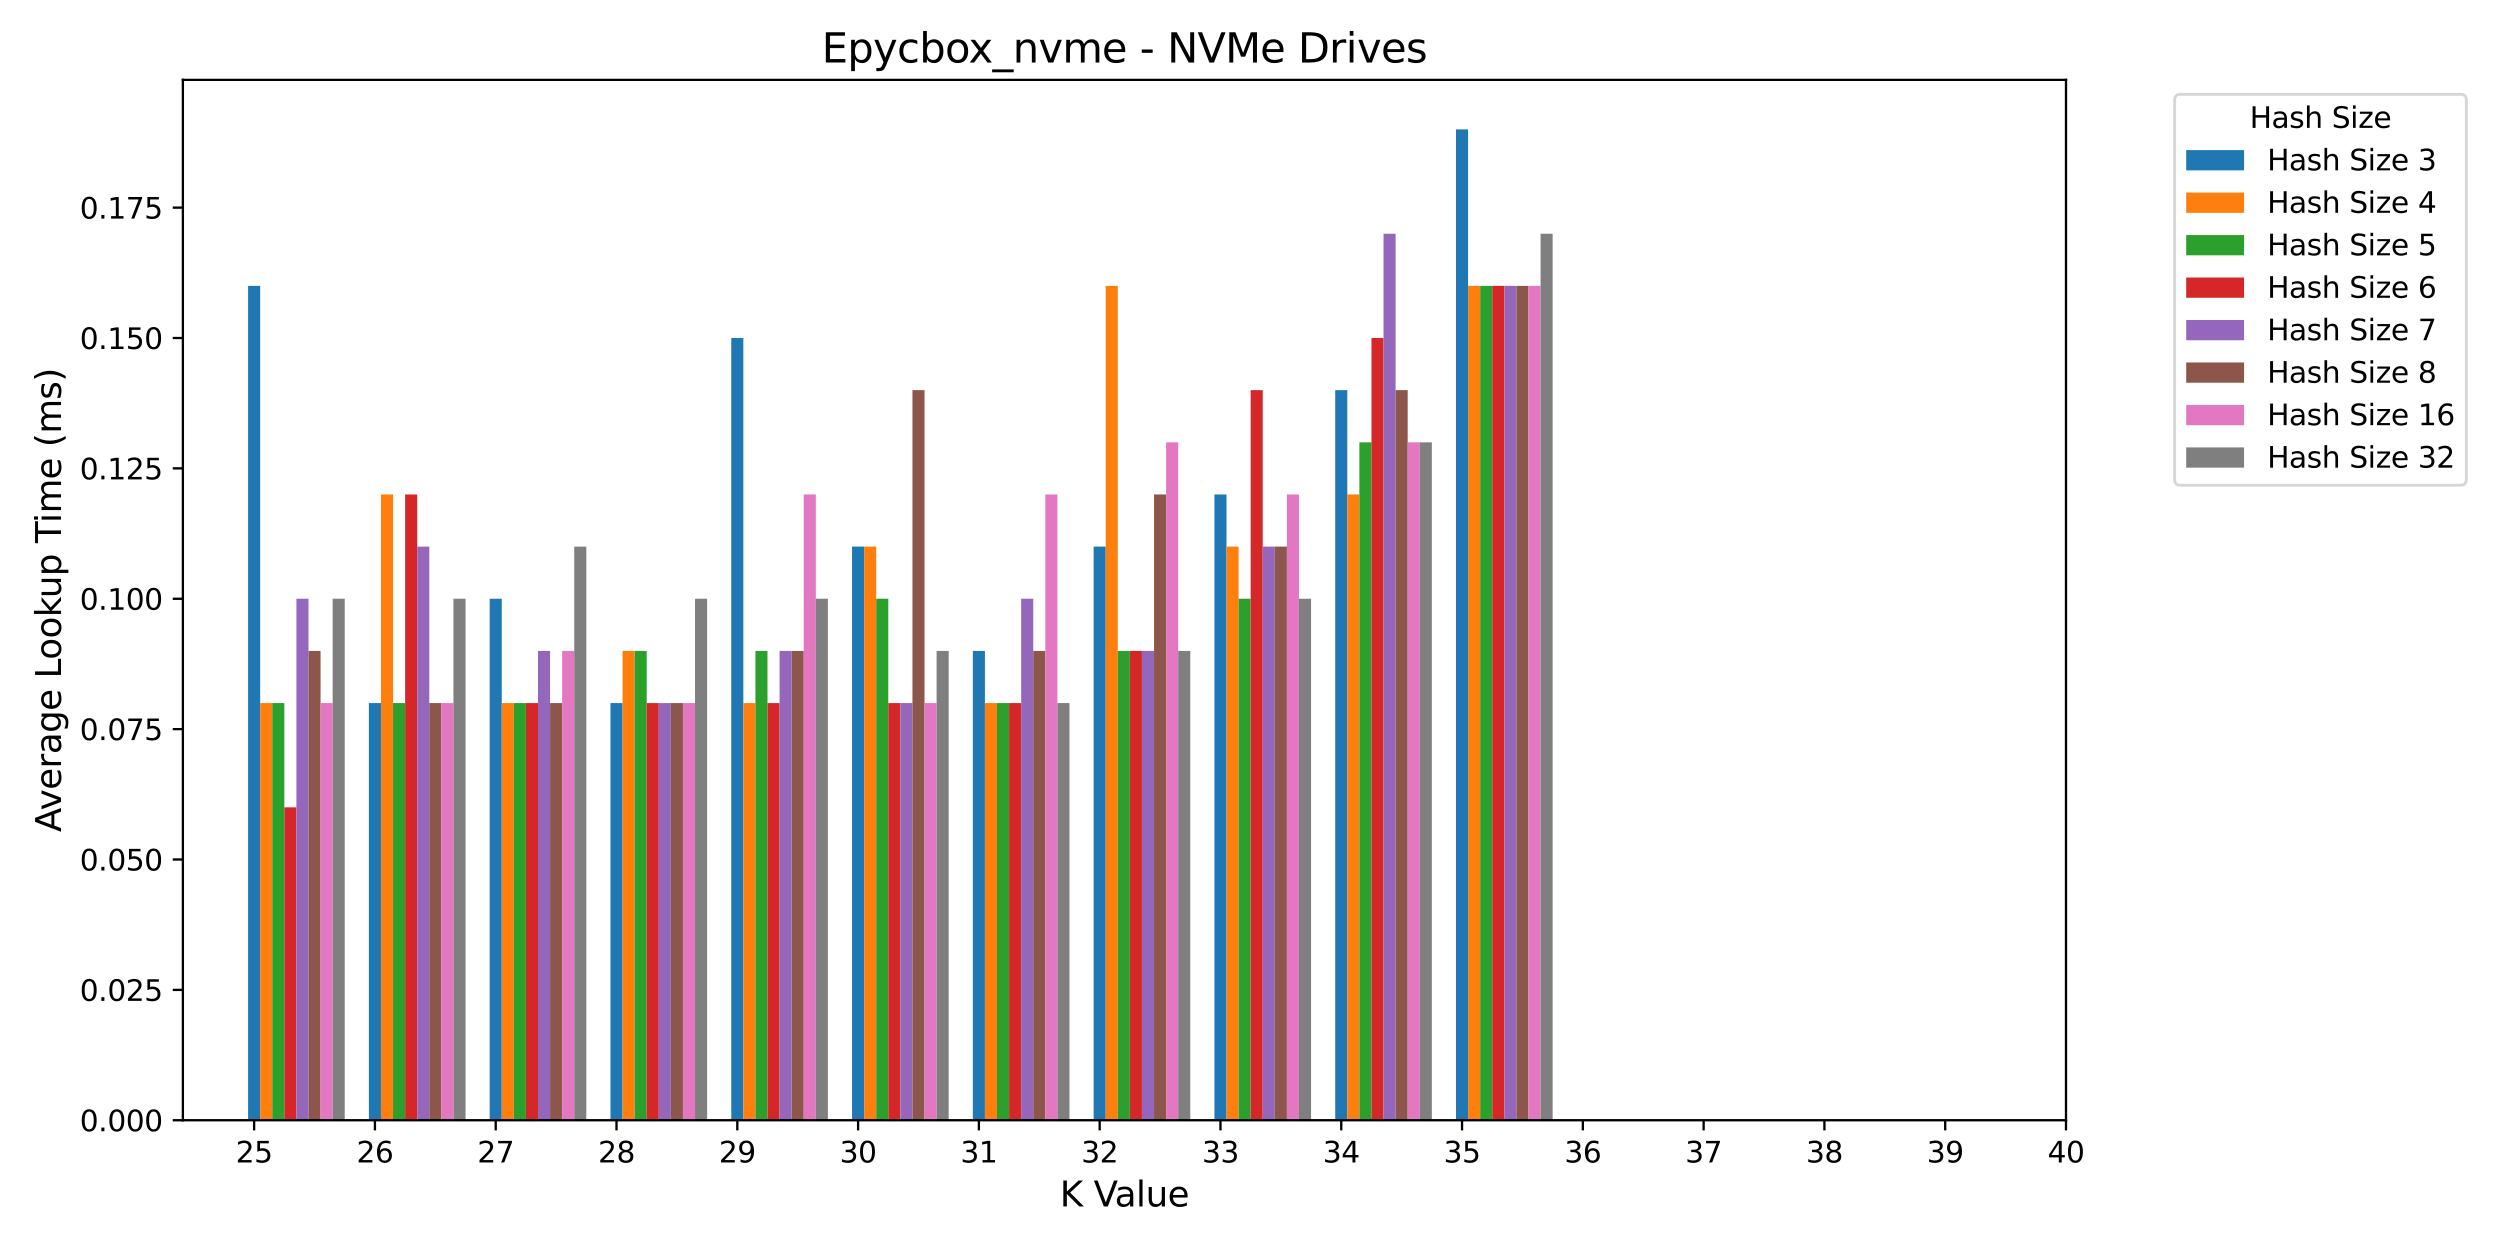 <?xml version="1.0" encoding="utf-8" standalone="no"?>
<!DOCTYPE svg PUBLIC "-//W3C//DTD SVG 1.1//EN"
  "http://www.w3.org/Graphics/SVG/1.1/DTD/svg11.dtd">
<svg xmlns:xlink="http://www.w3.org/1999/xlink" width="864pt" height="432pt" viewBox="0 0 864 432" xmlns="http://www.w3.org/2000/svg" version="1.1">
 <defs>
  <style type="text/css">*{stroke-linejoin: round; stroke-linecap: butt}</style>
 </defs>
 <g id="figure_1">
  <g id="patch_1">
   <path d="M 0 432 
L 864 432 
L 864 0 
L 0 0 
z
" style="fill: #ffffff"/>
  </g>
  <g id="axes_1">
   <g id="patch_2">
    <path d="M 63.2 387.16 
L 714.01 387.16 
L 714.01 27.6 
L 63.2 27.6 
z
" style="fill: #ffffff"/>
   </g>
   <g id="patch_3">
    <path d="M 85.742 387.16 
L 89.917 387.16 
L 89.917 98.791 
L 85.742 98.791 
z
" clip-path="url(#p6c7253d8ef)" style="fill: #1f77b4"/>
   </g>
   <g id="patch_4">
    <path d="M 127.488 387.16 
L 131.662 387.16 
L 131.662 242.976 
L 127.488 242.976 
z
" clip-path="url(#p6c7253d8ef)" style="fill: #1f77b4"/>
   </g>
   <g id="patch_5">
    <path d="M 169.233 387.16 
L 173.408 387.16 
L 173.408 206.929 
L 169.233 206.929 
z
" clip-path="url(#p6c7253d8ef)" style="fill: #1f77b4"/>
   </g>
   <g id="patch_6">
    <path d="M 210.979 387.16 
L 215.153 387.16 
L 215.153 242.976 
L 210.979 242.976 
z
" clip-path="url(#p6c7253d8ef)" style="fill: #1f77b4"/>
   </g>
   <g id="patch_7">
    <path d="M 252.724 387.16 
L 256.898 387.16 
L 256.898 116.814 
L 252.724 116.814 
z
" clip-path="url(#p6c7253d8ef)" style="fill: #1f77b4"/>
   </g>
   <g id="patch_8">
    <path d="M 294.469 387.16 
L 298.644 387.16 
L 298.644 188.906 
L 294.469 188.906 
z
" clip-path="url(#p6c7253d8ef)" style="fill: #1f77b4"/>
   </g>
   <g id="patch_9">
    <path d="M 336.215 387.16 
L 340.389 387.16 
L 340.389 224.952 
L 336.215 224.952 
z
" clip-path="url(#p6c7253d8ef)" style="fill: #1f77b4"/>
   </g>
   <g id="patch_10">
    <path d="M 377.96 387.16 
L 382.134 387.16 
L 382.134 188.906 
L 377.96 188.906 
z
" clip-path="url(#p6c7253d8ef)" style="fill: #1f77b4"/>
   </g>
   <g id="patch_11">
    <path d="M 419.705 387.16 
L 423.88 387.16 
L 423.88 170.883 
L 419.705 170.883 
z
" clip-path="url(#p6c7253d8ef)" style="fill: #1f77b4"/>
   </g>
   <g id="patch_12">
    <path d="M 461.451 387.16 
L 465.625 387.16 
L 465.625 134.837 
L 461.451 134.837 
z
" clip-path="url(#p6c7253d8ef)" style="fill: #1f77b4"/>
   </g>
   <g id="patch_13">
    <path d="M 503.196 387.16 
L 507.371 387.16 
L 507.371 44.722 
L 503.196 44.722 
z
" clip-path="url(#p6c7253d8ef)" style="fill: #1f77b4"/>
   </g>
   <g id="patch_14">
    <path d="M 89.917 387.16 
L 94.092 387.16 
L 94.092 242.976 
L 89.917 242.976 
z
" clip-path="url(#p6c7253d8ef)" style="fill: #ff7f0e"/>
   </g>
   <g id="patch_15">
    <path d="M 131.662 387.16 
L 135.837 387.16 
L 135.837 170.883 
L 131.662 170.883 
z
" clip-path="url(#p6c7253d8ef)" style="fill: #ff7f0e"/>
   </g>
   <g id="patch_16">
    <path d="M 173.408 387.16 
L 177.582 387.16 
L 177.582 242.976 
L 173.408 242.976 
z
" clip-path="url(#p6c7253d8ef)" style="fill: #ff7f0e"/>
   </g>
   <g id="patch_17">
    <path d="M 215.153 387.16 
L 219.328 387.16 
L 219.328 224.952 
L 215.153 224.952 
z
" clip-path="url(#p6c7253d8ef)" style="fill: #ff7f0e"/>
   </g>
   <g id="patch_18">
    <path d="M 256.898 387.16 
L 261.073 387.16 
L 261.073 242.976 
L 256.898 242.976 
z
" clip-path="url(#p6c7253d8ef)" style="fill: #ff7f0e"/>
   </g>
   <g id="patch_19">
    <path d="M 298.644 387.16 
L 302.818 387.16 
L 302.818 188.906 
L 298.644 188.906 
z
" clip-path="url(#p6c7253d8ef)" style="fill: #ff7f0e"/>
   </g>
   <g id="patch_20">
    <path d="M 340.389 387.16 
L 344.564 387.16 
L 344.564 242.976 
L 340.389 242.976 
z
" clip-path="url(#p6c7253d8ef)" style="fill: #ff7f0e"/>
   </g>
   <g id="patch_21">
    <path d="M 382.134 387.16 
L 386.309 387.16 
L 386.309 98.791 
L 382.134 98.791 
z
" clip-path="url(#p6c7253d8ef)" style="fill: #ff7f0e"/>
   </g>
   <g id="patch_22">
    <path d="M 423.88 387.16 
L 428.054 387.16 
L 428.054 188.906 
L 423.88 188.906 
z
" clip-path="url(#p6c7253d8ef)" style="fill: #ff7f0e"/>
   </g>
   <g id="patch_23">
    <path d="M 465.625 387.16 
L 469.8 387.16 
L 469.8 170.883 
L 465.625 170.883 
z
" clip-path="url(#p6c7253d8ef)" style="fill: #ff7f0e"/>
   </g>
   <g id="patch_24">
    <path d="M 507.371 387.16 
L 511.545 387.16 
L 511.545 98.791 
L 507.371 98.791 
z
" clip-path="url(#p6c7253d8ef)" style="fill: #ff7f0e"/>
   </g>
   <g id="patch_25">
    <path d="M 94.092 387.16 
L 98.266 387.16 
L 98.266 242.976 
L 94.092 242.976 
z
" clip-path="url(#p6c7253d8ef)" style="fill: #2ca02c"/>
   </g>
   <g id="patch_26">
    <path d="M 135.837 387.16 
L 140.011 387.16 
L 140.011 242.976 
L 135.837 242.976 
z
" clip-path="url(#p6c7253d8ef)" style="fill: #2ca02c"/>
   </g>
   <g id="patch_27">
    <path d="M 177.582 387.16 
L 181.757 387.16 
L 181.757 242.976 
L 177.582 242.976 
z
" clip-path="url(#p6c7253d8ef)" style="fill: #2ca02c"/>
   </g>
   <g id="patch_28">
    <path d="M 219.328 387.16 
L 223.502 387.16 
L 223.502 224.952 
L 219.328 224.952 
z
" clip-path="url(#p6c7253d8ef)" style="fill: #2ca02c"/>
   </g>
   <g id="patch_29">
    <path d="M 261.073 387.16 
L 265.247 387.16 
L 265.247 224.952 
L 261.073 224.952 
z
" clip-path="url(#p6c7253d8ef)" style="fill: #2ca02c"/>
   </g>
   <g id="patch_30">
    <path d="M 302.818 387.16 
L 306.993 387.16 
L 306.993 206.929 
L 302.818 206.929 
z
" clip-path="url(#p6c7253d8ef)" style="fill: #2ca02c"/>
   </g>
   <g id="patch_31">
    <path d="M 344.564 387.16 
L 348.738 387.16 
L 348.738 242.976 
L 344.564 242.976 
z
" clip-path="url(#p6c7253d8ef)" style="fill: #2ca02c"/>
   </g>
   <g id="patch_32">
    <path d="M 386.309 387.16 
L 390.484 387.16 
L 390.484 224.952 
L 386.309 224.952 
z
" clip-path="url(#p6c7253d8ef)" style="fill: #2ca02c"/>
   </g>
   <g id="patch_33">
    <path d="M 428.054 387.16 
L 432.229 387.16 
L 432.229 206.929 
L 428.054 206.929 
z
" clip-path="url(#p6c7253d8ef)" style="fill: #2ca02c"/>
   </g>
   <g id="patch_34">
    <path d="M 469.8 387.16 
L 473.974 387.16 
L 473.974 152.86 
L 469.8 152.86 
z
" clip-path="url(#p6c7253d8ef)" style="fill: #2ca02c"/>
   </g>
   <g id="patch_35">
    <path d="M 511.545 387.16 
L 515.72 387.16 
L 515.72 98.791 
L 511.545 98.791 
z
" clip-path="url(#p6c7253d8ef)" style="fill: #2ca02c"/>
   </g>
   <g id="patch_36">
    <path d="M 98.266 387.16 
L 102.441 387.16 
L 102.441 279.022 
L 98.266 279.022 
z
" clip-path="url(#p6c7253d8ef)" style="fill: #d62728"/>
   </g>
   <g id="patch_37">
    <path d="M 140.011 387.16 
L 144.186 387.16 
L 144.186 170.883 
L 140.011 170.883 
z
" clip-path="url(#p6c7253d8ef)" style="fill: #d62728"/>
   </g>
   <g id="patch_38">
    <path d="M 181.757 387.16 
L 185.931 387.16 
L 185.931 242.976 
L 181.757 242.976 
z
" clip-path="url(#p6c7253d8ef)" style="fill: #d62728"/>
   </g>
   <g id="patch_39">
    <path d="M 223.502 387.16 
L 227.677 387.16 
L 227.677 242.976 
L 223.502 242.976 
z
" clip-path="url(#p6c7253d8ef)" style="fill: #d62728"/>
   </g>
   <g id="patch_40">
    <path d="M 265.247 387.16 
L 269.422 387.16 
L 269.422 242.976 
L 265.247 242.976 
z
" clip-path="url(#p6c7253d8ef)" style="fill: #d62728"/>
   </g>
   <g id="patch_41">
    <path d="M 306.993 387.16 
L 311.167 387.16 
L 311.167 242.976 
L 306.993 242.976 
z
" clip-path="url(#p6c7253d8ef)" style="fill: #d62728"/>
   </g>
   <g id="patch_42">
    <path d="M 348.738 387.16 
L 352.913 387.16 
L 352.913 242.976 
L 348.738 242.976 
z
" clip-path="url(#p6c7253d8ef)" style="fill: #d62728"/>
   </g>
   <g id="patch_43">
    <path d="M 390.484 387.16 
L 394.658 387.16 
L 394.658 224.952 
L 390.484 224.952 
z
" clip-path="url(#p6c7253d8ef)" style="fill: #d62728"/>
   </g>
   <g id="patch_44">
    <path d="M 432.229 387.16 
L 436.403 387.16 
L 436.403 134.837 
L 432.229 134.837 
z
" clip-path="url(#p6c7253d8ef)" style="fill: #d62728"/>
   </g>
   <g id="patch_45">
    <path d="M 473.974 387.16 
L 478.149 387.16 
L 478.149 116.814 
L 473.974 116.814 
z
" clip-path="url(#p6c7253d8ef)" style="fill: #d62728"/>
   </g>
   <g id="patch_46">
    <path d="M 515.72 387.16 
L 519.894 387.16 
L 519.894 98.791 
L 515.72 98.791 
z
" clip-path="url(#p6c7253d8ef)" style="fill: #d62728"/>
   </g>
   <g id="patch_47">
    <path d="M 102.441 387.16 
L 106.615 387.16 
L 106.615 206.929 
L 102.441 206.929 
z
" clip-path="url(#p6c7253d8ef)" style="fill: #9467bd"/>
   </g>
   <g id="patch_48">
    <path d="M 144.186 387.16 
L 148.361 387.16 
L 148.361 188.906 
L 144.186 188.906 
z
" clip-path="url(#p6c7253d8ef)" style="fill: #9467bd"/>
   </g>
   <g id="patch_49">
    <path d="M 185.931 387.16 
L 190.106 387.16 
L 190.106 224.952 
L 185.931 224.952 
z
" clip-path="url(#p6c7253d8ef)" style="fill: #9467bd"/>
   </g>
   <g id="patch_50">
    <path d="M 227.677 387.16 
L 231.851 387.16 
L 231.851 242.976 
L 227.677 242.976 
z
" clip-path="url(#p6c7253d8ef)" style="fill: #9467bd"/>
   </g>
   <g id="patch_51">
    <path d="M 269.422 387.16 
L 273.597 387.16 
L 273.597 224.952 
L 269.422 224.952 
z
" clip-path="url(#p6c7253d8ef)" style="fill: #9467bd"/>
   </g>
   <g id="patch_52">
    <path d="M 311.167 387.16 
L 315.342 387.16 
L 315.342 242.976 
L 311.167 242.976 
z
" clip-path="url(#p6c7253d8ef)" style="fill: #9467bd"/>
   </g>
   <g id="patch_53">
    <path d="M 352.913 387.16 
L 357.087 387.16 
L 357.087 206.929 
L 352.913 206.929 
z
" clip-path="url(#p6c7253d8ef)" style="fill: #9467bd"/>
   </g>
   <g id="patch_54">
    <path d="M 394.658 387.16 
L 398.833 387.16 
L 398.833 224.952 
L 394.658 224.952 
z
" clip-path="url(#p6c7253d8ef)" style="fill: #9467bd"/>
   </g>
   <g id="patch_55">
    <path d="M 436.403 387.16 
L 440.578 387.16 
L 440.578 188.906 
L 436.403 188.906 
z
" clip-path="url(#p6c7253d8ef)" style="fill: #9467bd"/>
   </g>
   <g id="patch_56">
    <path d="M 478.149 387.16 
L 482.323 387.16 
L 482.323 80.768 
L 478.149 80.768 
z
" clip-path="url(#p6c7253d8ef)" style="fill: #9467bd"/>
   </g>
   <g id="patch_57">
    <path d="M 519.894 387.16 
L 524.069 387.16 
L 524.069 98.791 
L 519.894 98.791 
z
" clip-path="url(#p6c7253d8ef)" style="fill: #9467bd"/>
   </g>
   <g id="patch_58">
    <path d="M 106.615 387.16 
L 110.79 387.16 
L 110.79 224.952 
L 106.615 224.952 
z
" clip-path="url(#p6c7253d8ef)" style="fill: #8c564b"/>
   </g>
   <g id="patch_59">
    <path d="M 148.361 387.16 
L 152.535 387.16 
L 152.535 242.976 
L 148.361 242.976 
z
" clip-path="url(#p6c7253d8ef)" style="fill: #8c564b"/>
   </g>
   <g id="patch_60">
    <path d="M 190.106 387.16 
L 194.28 387.16 
L 194.28 242.976 
L 190.106 242.976 
z
" clip-path="url(#p6c7253d8ef)" style="fill: #8c564b"/>
   </g>
   <g id="patch_61">
    <path d="M 231.851 387.16 
L 236.026 387.16 
L 236.026 242.976 
L 231.851 242.976 
z
" clip-path="url(#p6c7253d8ef)" style="fill: #8c564b"/>
   </g>
   <g id="patch_62">
    <path d="M 273.597 387.16 
L 277.771 387.16 
L 277.771 224.952 
L 273.597 224.952 
z
" clip-path="url(#p6c7253d8ef)" style="fill: #8c564b"/>
   </g>
   <g id="patch_63">
    <path d="M 315.342 387.16 
L 319.516 387.16 
L 319.516 134.837 
L 315.342 134.837 
z
" clip-path="url(#p6c7253d8ef)" style="fill: #8c564b"/>
   </g>
   <g id="patch_64">
    <path d="M 357.087 387.16 
L 361.262 387.16 
L 361.262 224.952 
L 357.087 224.952 
z
" clip-path="url(#p6c7253d8ef)" style="fill: #8c564b"/>
   </g>
   <g id="patch_65">
    <path d="M 398.833 387.16 
L 403.007 387.16 
L 403.007 170.883 
L 398.833 170.883 
z
" clip-path="url(#p6c7253d8ef)" style="fill: #8c564b"/>
   </g>
   <g id="patch_66">
    <path d="M 440.578 387.16 
L 444.752 387.16 
L 444.752 188.906 
L 440.578 188.906 
z
" clip-path="url(#p6c7253d8ef)" style="fill: #8c564b"/>
   </g>
   <g id="patch_67">
    <path d="M 482.323 387.16 
L 486.498 387.16 
L 486.498 134.837 
L 482.323 134.837 
z
" clip-path="url(#p6c7253d8ef)" style="fill: #8c564b"/>
   </g>
   <g id="patch_68">
    <path d="M 524.069 387.16 
L 528.243 387.16 
L 528.243 98.791 
L 524.069 98.791 
z
" clip-path="url(#p6c7253d8ef)" style="fill: #8c564b"/>
   </g>
   <g id="patch_69">
    <path d="M 110.79 387.16 
L 114.964 387.16 
L 114.964 242.976 
L 110.79 242.976 
z
" clip-path="url(#p6c7253d8ef)" style="fill: #e377c2"/>
   </g>
   <g id="patch_70">
    <path d="M 152.535 387.16 
L 156.71 387.16 
L 156.71 242.976 
L 152.535 242.976 
z
" clip-path="url(#p6c7253d8ef)" style="fill: #e377c2"/>
   </g>
   <g id="patch_71">
    <path d="M 194.28 387.16 
L 198.455 387.16 
L 198.455 224.952 
L 194.28 224.952 
z
" clip-path="url(#p6c7253d8ef)" style="fill: #e377c2"/>
   </g>
   <g id="patch_72">
    <path d="M 236.026 387.16 
L 240.2 387.16 
L 240.2 242.976 
L 236.026 242.976 
z
" clip-path="url(#p6c7253d8ef)" style="fill: #e377c2"/>
   </g>
   <g id="patch_73">
    <path d="M 277.771 387.16 
L 281.946 387.16 
L 281.946 170.883 
L 277.771 170.883 
z
" clip-path="url(#p6c7253d8ef)" style="fill: #e377c2"/>
   </g>
   <g id="patch_74">
    <path d="M 319.516 387.16 
L 323.691 387.16 
L 323.691 242.976 
L 319.516 242.976 
z
" clip-path="url(#p6c7253d8ef)" style="fill: #e377c2"/>
   </g>
   <g id="patch_75">
    <path d="M 361.262 387.16 
L 365.436 387.16 
L 365.436 170.883 
L 361.262 170.883 
z
" clip-path="url(#p6c7253d8ef)" style="fill: #e377c2"/>
   </g>
   <g id="patch_76">
    <path d="M 403.007 387.16 
L 407.182 387.16 
L 407.182 152.86 
L 403.007 152.86 
z
" clip-path="url(#p6c7253d8ef)" style="fill: #e377c2"/>
   </g>
   <g id="patch_77">
    <path d="M 444.752 387.16 
L 448.927 387.16 
L 448.927 170.883 
L 444.752 170.883 
z
" clip-path="url(#p6c7253d8ef)" style="fill: #e377c2"/>
   </g>
   <g id="patch_78">
    <path d="M 486.498 387.16 
L 490.672 387.16 
L 490.672 152.86 
L 486.498 152.86 
z
" clip-path="url(#p6c7253d8ef)" style="fill: #e377c2"/>
   </g>
   <g id="patch_79">
    <path d="M 528.243 387.16 
L 532.418 387.16 
L 532.418 98.791 
L 528.243 98.791 
z
" clip-path="url(#p6c7253d8ef)" style="fill: #e377c2"/>
   </g>
   <g id="patch_80">
    <path d="M 114.964 387.16 
L 119.139 387.16 
L 119.139 206.929 
L 114.964 206.929 
z
" clip-path="url(#p6c7253d8ef)" style="fill: #7f7f7f"/>
   </g>
   <g id="patch_81">
    <path d="M 156.71 387.16 
L 160.884 387.16 
L 160.884 206.929 
L 156.71 206.929 
z
" clip-path="url(#p6c7253d8ef)" style="fill: #7f7f7f"/>
   </g>
   <g id="patch_82">
    <path d="M 198.455 387.16 
L 202.629 387.16 
L 202.629 188.906 
L 198.455 188.906 
z
" clip-path="url(#p6c7253d8ef)" style="fill: #7f7f7f"/>
   </g>
   <g id="patch_83">
    <path d="M 240.2 387.16 
L 244.375 387.16 
L 244.375 206.929 
L 240.2 206.929 
z
" clip-path="url(#p6c7253d8ef)" style="fill: #7f7f7f"/>
   </g>
   <g id="patch_84">
    <path d="M 281.946 387.16 
L 286.12 387.16 
L 286.12 206.929 
L 281.946 206.929 
z
" clip-path="url(#p6c7253d8ef)" style="fill: #7f7f7f"/>
   </g>
   <g id="patch_85">
    <path d="M 323.691 387.16 
L 327.866 387.16 
L 327.866 224.952 
L 323.691 224.952 
z
" clip-path="url(#p6c7253d8ef)" style="fill: #7f7f7f"/>
   </g>
   <g id="patch_86">
    <path d="M 365.436 387.16 
L 369.611 387.16 
L 369.611 242.976 
L 365.436 242.976 
z
" clip-path="url(#p6c7253d8ef)" style="fill: #7f7f7f"/>
   </g>
   <g id="patch_87">
    <path d="M 407.182 387.16 
L 411.356 387.16 
L 411.356 224.952 
L 407.182 224.952 
z
" clip-path="url(#p6c7253d8ef)" style="fill: #7f7f7f"/>
   </g>
   <g id="patch_88">
    <path d="M 448.927 387.16 
L 453.102 387.16 
L 453.102 206.929 
L 448.927 206.929 
z
" clip-path="url(#p6c7253d8ef)" style="fill: #7f7f7f"/>
   </g>
   <g id="patch_89">
    <path d="M 490.672 387.16 
L 494.847 387.16 
L 494.847 152.86 
L 490.672 152.86 
z
" clip-path="url(#p6c7253d8ef)" style="fill: #7f7f7f"/>
   </g>
   <g id="patch_90">
    <path d="M 532.418 387.16 
L 536.592 387.16 
L 536.592 80.768 
L 532.418 80.768 
z
" clip-path="url(#p6c7253d8ef)" style="fill: #7f7f7f"/>
   </g>
   <g id="matplotlib.axis_1">
    <g id="xtick_1">
     <g id="line2d_1">
      <defs>
       <path id="m227dd24b3e" d="M 0 0 
L 0 3.5 
" style="stroke: #000000; stroke-width: 0.8"/>
      </defs>
      <g>
       <use xlink:href="#m227dd24b3e" x="87.83" y="387.16" style="stroke: #000000; stroke-width: 0.8"/>
      </g>
     </g>
     <g id="text_1">
      <!-- 25 -->
      <g transform="translate(81.467 401.758) scale(0.1 -0.1)">
       <defs>
        <path id="DejaVuSans-32" d="M 1228 531 
L 3431 531 
L 3431 0 
L 469 0 
L 469 531 
Q 828 903 1448 1529 
Q 2069 2156 2228 2338 
Q 2531 2678 2651 2914 
Q 2772 3150 2772 3378 
Q 2772 3750 2511 3984 
Q 2250 4219 1831 4219 
Q 1534 4219 1204 4116 
Q 875 4013 500 3803 
L 500 4441 
Q 881 4594 1212 4672 
Q 1544 4750 1819 4750 
Q 2544 4750 2975 4387 
Q 3406 4025 3406 3419 
Q 3406 3131 3298 2873 
Q 3191 2616 2906 2266 
Q 2828 2175 2409 1742 
Q 1991 1309 1228 531 
z
" transform="scale(0.016)"/>
        <path id="DejaVuSans-35" d="M 691 4666 
L 3169 4666 
L 3169 4134 
L 1269 4134 
L 1269 2991 
Q 1406 3038 1543 3061 
Q 1681 3084 1819 3084 
Q 2600 3084 3056 2656 
Q 3513 2228 3513 1497 
Q 3513 744 3044 326 
Q 2575 -91 1722 -91 
Q 1428 -91 1123 -41 
Q 819 9 494 109 
L 494 744 
Q 775 591 1075 516 
Q 1375 441 1709 441 
Q 2250 441 2565 725 
Q 2881 1009 2881 1497 
Q 2881 1984 2565 2268 
Q 2250 2553 1709 2553 
Q 1456 2553 1204 2497 
Q 953 2441 691 2322 
L 691 4666 
z
" transform="scale(0.016)"/>
       </defs>
       <use xlink:href="#DejaVuSans-32"/>
       <use xlink:href="#DejaVuSans-35" x="63.623"/>
      </g>
     </g>
    </g>
    <g id="xtick_2">
     <g id="line2d_2">
      <g>
       <use xlink:href="#m227dd24b3e" x="129.575" y="387.16" style="stroke: #000000; stroke-width: 0.8"/>
      </g>
     </g>
     <g id="text_2">
      <!-- 26 -->
      <g transform="translate(123.213 401.758) scale(0.1 -0.1)">
       <defs>
        <path id="DejaVuSans-36" d="M 2113 2584 
Q 1688 2584 1439 2293 
Q 1191 2003 1191 1497 
Q 1191 994 1439 701 
Q 1688 409 2113 409 
Q 2538 409 2786 701 
Q 3034 994 3034 1497 
Q 3034 2003 2786 2293 
Q 2538 2584 2113 2584 
z
M 3366 4563 
L 3366 3988 
Q 3128 4100 2886 4159 
Q 2644 4219 2406 4219 
Q 1781 4219 1451 3797 
Q 1122 3375 1075 2522 
Q 1259 2794 1537 2939 
Q 1816 3084 2150 3084 
Q 2853 3084 3261 2657 
Q 3669 2231 3669 1497 
Q 3669 778 3244 343 
Q 2819 -91 2113 -91 
Q 1303 -91 875 529 
Q 447 1150 447 2328 
Q 447 3434 972 4092 
Q 1497 4750 2381 4750 
Q 2619 4750 2861 4703 
Q 3103 4656 3366 4563 
z
" transform="scale(0.016)"/>
       </defs>
       <use xlink:href="#DejaVuSans-32"/>
       <use xlink:href="#DejaVuSans-36" x="63.623"/>
      </g>
     </g>
    </g>
    <g id="xtick_3">
     <g id="line2d_3">
      <g>
       <use xlink:href="#m227dd24b3e" x="171.32" y="387.16" style="stroke: #000000; stroke-width: 0.8"/>
      </g>
     </g>
     <g id="text_3">
      <!-- 27 -->
      <g transform="translate(164.958 401.758) scale(0.1 -0.1)">
       <defs>
        <path id="DejaVuSans-37" d="M 525 4666 
L 3525 4666 
L 3525 4397 
L 1831 0 
L 1172 0 
L 2766 4134 
L 525 4134 
L 525 4666 
z
" transform="scale(0.016)"/>
       </defs>
       <use xlink:href="#DejaVuSans-32"/>
       <use xlink:href="#DejaVuSans-37" x="63.623"/>
      </g>
     </g>
    </g>
    <g id="xtick_4">
     <g id="line2d_4">
      <g>
       <use xlink:href="#m227dd24b3e" x="213.066" y="387.16" style="stroke: #000000; stroke-width: 0.8"/>
      </g>
     </g>
     <g id="text_4">
      <!-- 28 -->
      <g transform="translate(206.703 401.758) scale(0.1 -0.1)">
       <defs>
        <path id="DejaVuSans-38" d="M 2034 2216 
Q 1584 2216 1326 1975 
Q 1069 1734 1069 1313 
Q 1069 891 1326 650 
Q 1584 409 2034 409 
Q 2484 409 2743 651 
Q 3003 894 3003 1313 
Q 3003 1734 2745 1975 
Q 2488 2216 2034 2216 
z
M 1403 2484 
Q 997 2584 770 2862 
Q 544 3141 544 3541 
Q 544 4100 942 4425 
Q 1341 4750 2034 4750 
Q 2731 4750 3128 4425 
Q 3525 4100 3525 3541 
Q 3525 3141 3298 2862 
Q 3072 2584 2669 2484 
Q 3125 2378 3379 2068 
Q 3634 1759 3634 1313 
Q 3634 634 3220 271 
Q 2806 -91 2034 -91 
Q 1263 -91 848 271 
Q 434 634 434 1313 
Q 434 1759 690 2068 
Q 947 2378 1403 2484 
z
M 1172 3481 
Q 1172 3119 1398 2916 
Q 1625 2713 2034 2713 
Q 2441 2713 2670 2916 
Q 2900 3119 2900 3481 
Q 2900 3844 2670 4047 
Q 2441 4250 2034 4250 
Q 1625 4250 1398 4047 
Q 1172 3844 1172 3481 
z
" transform="scale(0.016)"/>
       </defs>
       <use xlink:href="#DejaVuSans-32"/>
       <use xlink:href="#DejaVuSans-38" x="63.623"/>
      </g>
     </g>
    </g>
    <g id="xtick_5">
     <g id="line2d_5">
      <g>
       <use xlink:href="#m227dd24b3e" x="254.811" y="387.16" style="stroke: #000000; stroke-width: 0.8"/>
      </g>
     </g>
     <g id="text_5">
      <!-- 29 -->
      <g transform="translate(248.449 401.758) scale(0.1 -0.1)">
       <defs>
        <path id="DejaVuSans-39" d="M 703 97 
L 703 672 
Q 941 559 1184 500 
Q 1428 441 1663 441 
Q 2288 441 2617 861 
Q 2947 1281 2994 2138 
Q 2813 1869 2534 1725 
Q 2256 1581 1919 1581 
Q 1219 1581 811 2004 
Q 403 2428 403 3163 
Q 403 3881 828 4315 
Q 1253 4750 1959 4750 
Q 2769 4750 3195 4129 
Q 3622 3509 3622 2328 
Q 3622 1225 3098 567 
Q 2575 -91 1691 -91 
Q 1453 -91 1209 -44 
Q 966 3 703 97 
z
M 1959 2075 
Q 2384 2075 2632 2365 
Q 2881 2656 2881 3163 
Q 2881 3666 2632 3958 
Q 2384 4250 1959 4250 
Q 1534 4250 1286 3958 
Q 1038 3666 1038 3163 
Q 1038 2656 1286 2365 
Q 1534 2075 1959 2075 
z
" transform="scale(0.016)"/>
       </defs>
       <use xlink:href="#DejaVuSans-32"/>
       <use xlink:href="#DejaVuSans-39" x="63.623"/>
      </g>
     </g>
    </g>
    <g id="xtick_6">
     <g id="line2d_6">
      <g>
       <use xlink:href="#m227dd24b3e" x="296.557" y="387.16" style="stroke: #000000; stroke-width: 0.8"/>
      </g>
     </g>
     <g id="text_6">
      <!-- 30 -->
      <g transform="translate(290.194 401.758) scale(0.1 -0.1)">
       <defs>
        <path id="DejaVuSans-33" d="M 2597 2516 
Q 3050 2419 3304 2112 
Q 3559 1806 3559 1356 
Q 3559 666 3084 287 
Q 2609 -91 1734 -91 
Q 1441 -91 1130 -33 
Q 819 25 488 141 
L 488 750 
Q 750 597 1062 519 
Q 1375 441 1716 441 
Q 2309 441 2620 675 
Q 2931 909 2931 1356 
Q 2931 1769 2642 2001 
Q 2353 2234 1838 2234 
L 1294 2234 
L 1294 2753 
L 1863 2753 
Q 2328 2753 2575 2939 
Q 2822 3125 2822 3475 
Q 2822 3834 2567 4026 
Q 2313 4219 1838 4219 
Q 1578 4219 1281 4162 
Q 984 4106 628 3988 
L 628 4550 
Q 988 4650 1302 4700 
Q 1616 4750 1894 4750 
Q 2613 4750 3031 4423 
Q 3450 4097 3450 3541 
Q 3450 3153 3228 2886 
Q 3006 2619 2597 2516 
z
" transform="scale(0.016)"/>
        <path id="DejaVuSans-30" d="M 2034 4250 
Q 1547 4250 1301 3770 
Q 1056 3291 1056 2328 
Q 1056 1369 1301 889 
Q 1547 409 2034 409 
Q 2525 409 2770 889 
Q 3016 1369 3016 2328 
Q 3016 3291 2770 3770 
Q 2525 4250 2034 4250 
z
M 2034 4750 
Q 2819 4750 3233 4129 
Q 3647 3509 3647 2328 
Q 3647 1150 3233 529 
Q 2819 -91 2034 -91 
Q 1250 -91 836 529 
Q 422 1150 422 2328 
Q 422 3509 836 4129 
Q 1250 4750 2034 4750 
z
" transform="scale(0.016)"/>
       </defs>
       <use xlink:href="#DejaVuSans-33"/>
       <use xlink:href="#DejaVuSans-30" x="63.623"/>
      </g>
     </g>
    </g>
    <g id="xtick_7">
     <g id="line2d_7">
      <g>
       <use xlink:href="#m227dd24b3e" x="338.302" y="387.16" style="stroke: #000000; stroke-width: 0.8"/>
      </g>
     </g>
     <g id="text_7">
      <!-- 31 -->
      <g transform="translate(331.939 401.758) scale(0.1 -0.1)">
       <defs>
        <path id="DejaVuSans-31" d="M 794 531 
L 1825 531 
L 1825 4091 
L 703 3866 
L 703 4441 
L 1819 4666 
L 2450 4666 
L 2450 531 
L 3481 531 
L 3481 0 
L 794 0 
L 794 531 
z
" transform="scale(0.016)"/>
       </defs>
       <use xlink:href="#DejaVuSans-33"/>
       <use xlink:href="#DejaVuSans-31" x="63.623"/>
      </g>
     </g>
    </g>
    <g id="xtick_8">
     <g id="line2d_8">
      <g>
       <use xlink:href="#m227dd24b3e" x="380.047" y="387.16" style="stroke: #000000; stroke-width: 0.8"/>
      </g>
     </g>
     <g id="text_8">
      <!-- 32 -->
      <g transform="translate(373.685 401.758) scale(0.1 -0.1)">
       <use xlink:href="#DejaVuSans-33"/>
       <use xlink:href="#DejaVuSans-32" x="63.623"/>
      </g>
     </g>
    </g>
    <g id="xtick_9">
     <g id="line2d_9">
      <g>
       <use xlink:href="#m227dd24b3e" x="421.793" y="387.16" style="stroke: #000000; stroke-width: 0.8"/>
      </g>
     </g>
     <g id="text_9">
      <!-- 33 -->
      <g transform="translate(415.43 401.758) scale(0.1 -0.1)">
       <use xlink:href="#DejaVuSans-33"/>
       <use xlink:href="#DejaVuSans-33" x="63.623"/>
      </g>
     </g>
    </g>
    <g id="xtick_10">
     <g id="line2d_10">
      <g>
       <use xlink:href="#m227dd24b3e" x="463.538" y="387.16" style="stroke: #000000; stroke-width: 0.8"/>
      </g>
     </g>
     <g id="text_10">
      <!-- 34 -->
      <g transform="translate(457.175 401.758) scale(0.1 -0.1)">
       <defs>
        <path id="DejaVuSans-34" d="M 2419 4116 
L 825 1625 
L 2419 1625 
L 2419 4116 
z
M 2253 4666 
L 3047 4666 
L 3047 1625 
L 3713 1625 
L 3713 1100 
L 3047 1100 
L 3047 0 
L 2419 0 
L 2419 1100 
L 313 1100 
L 313 1709 
L 2253 4666 
z
" transform="scale(0.016)"/>
       </defs>
       <use xlink:href="#DejaVuSans-33"/>
       <use xlink:href="#DejaVuSans-34" x="63.623"/>
      </g>
     </g>
    </g>
    <g id="xtick_11">
     <g id="line2d_11">
      <g>
       <use xlink:href="#m227dd24b3e" x="505.283" y="387.16" style="stroke: #000000; stroke-width: 0.8"/>
      </g>
     </g>
     <g id="text_11">
      <!-- 35 -->
      <g transform="translate(498.921 401.758) scale(0.1 -0.1)">
       <use xlink:href="#DejaVuSans-33"/>
       <use xlink:href="#DejaVuSans-35" x="63.623"/>
      </g>
     </g>
    </g>
    <g id="xtick_12">
     <g id="line2d_12">
      <g>
       <use xlink:href="#m227dd24b3e" x="547.029" y="387.16" style="stroke: #000000; stroke-width: 0.8"/>
      </g>
     </g>
     <g id="text_12">
      <!-- 36 -->
      <g transform="translate(540.666 401.758) scale(0.1 -0.1)">
       <use xlink:href="#DejaVuSans-33"/>
       <use xlink:href="#DejaVuSans-36" x="63.623"/>
      </g>
     </g>
    </g>
    <g id="xtick_13">
     <g id="line2d_13">
      <g>
       <use xlink:href="#m227dd24b3e" x="588.774" y="387.16" style="stroke: #000000; stroke-width: 0.8"/>
      </g>
     </g>
     <g id="text_13">
      <!-- 37 -->
      <g transform="translate(582.411 401.758) scale(0.1 -0.1)">
       <use xlink:href="#DejaVuSans-33"/>
       <use xlink:href="#DejaVuSans-37" x="63.623"/>
      </g>
     </g>
    </g>
    <g id="xtick_14">
     <g id="line2d_14">
      <g>
       <use xlink:href="#m227dd24b3e" x="630.519" y="387.16" style="stroke: #000000; stroke-width: 0.8"/>
      </g>
     </g>
     <g id="text_14">
      <!-- 38 -->
      <g transform="translate(624.157 401.758) scale(0.1 -0.1)">
       <use xlink:href="#DejaVuSans-33"/>
       <use xlink:href="#DejaVuSans-38" x="63.623"/>
      </g>
     </g>
    </g>
    <g id="xtick_15">
     <g id="line2d_15">
      <g>
       <use xlink:href="#m227dd24b3e" x="672.265" y="387.16" style="stroke: #000000; stroke-width: 0.8"/>
      </g>
     </g>
     <g id="text_15">
      <!-- 39 -->
      <g transform="translate(665.902 401.758) scale(0.1 -0.1)">
       <use xlink:href="#DejaVuSans-33"/>
       <use xlink:href="#DejaVuSans-39" x="63.623"/>
      </g>
     </g>
    </g>
    <g id="xtick_16">
     <g id="line2d_16">
      <g>
       <use xlink:href="#m227dd24b3e" x="714.01" y="387.16" style="stroke: #000000; stroke-width: 0.8"/>
      </g>
     </g>
     <g id="text_16">
      <!-- 40 -->
      <g transform="translate(707.648 401.758) scale(0.1 -0.1)">
       <use xlink:href="#DejaVuSans-34"/>
       <use xlink:href="#DejaVuSans-30" x="63.623"/>
      </g>
     </g>
    </g>
    <g id="text_17">
     <!-- K Value -->
     <g transform="translate(366.286 416.956) scale(0.12 -0.12)">
      <defs>
       <path id="DejaVuSans-4b" d="M 628 4666 
L 1259 4666 
L 1259 2694 
L 3353 4666 
L 4166 4666 
L 1850 2491 
L 4331 0 
L 3500 0 
L 1259 2247 
L 1259 0 
L 628 0 
L 628 4666 
z
" transform="scale(0.016)"/>
       <path id="DejaVuSans-20" transform="scale(0.016)"/>
       <path id="DejaVuSans-56" d="M 1831 0 
L 50 4666 
L 709 4666 
L 2188 738 
L 3669 4666 
L 4325 4666 
L 2547 0 
L 1831 0 
z
" transform="scale(0.016)"/>
       <path id="DejaVuSans-61" d="M 2194 1759 
Q 1497 1759 1228 1600 
Q 959 1441 959 1056 
Q 959 750 1161 570 
Q 1363 391 1709 391 
Q 2188 391 2477 730 
Q 2766 1069 2766 1631 
L 2766 1759 
L 2194 1759 
z
M 3341 1997 
L 3341 0 
L 2766 0 
L 2766 531 
Q 2569 213 2275 61 
Q 1981 -91 1556 -91 
Q 1019 -91 701 211 
Q 384 513 384 1019 
Q 384 1609 779 1909 
Q 1175 2209 1959 2209 
L 2766 2209 
L 2766 2266 
Q 2766 2663 2505 2880 
Q 2244 3097 1772 3097 
Q 1472 3097 1187 3025 
Q 903 2953 641 2809 
L 641 3341 
Q 956 3463 1253 3523 
Q 1550 3584 1831 3584 
Q 2591 3584 2966 3190 
Q 3341 2797 3341 1997 
z
" transform="scale(0.016)"/>
       <path id="DejaVuSans-6c" d="M 603 4863 
L 1178 4863 
L 1178 0 
L 603 0 
L 603 4863 
z
" transform="scale(0.016)"/>
       <path id="DejaVuSans-75" d="M 544 1381 
L 544 3500 
L 1119 3500 
L 1119 1403 
Q 1119 906 1312 657 
Q 1506 409 1894 409 
Q 2359 409 2629 706 
Q 2900 1003 2900 1516 
L 2900 3500 
L 3475 3500 
L 3475 0 
L 2900 0 
L 2900 538 
Q 2691 219 2414 64 
Q 2138 -91 1772 -91 
Q 1169 -91 856 284 
Q 544 659 544 1381 
z
M 1991 3584 
L 1991 3584 
z
" transform="scale(0.016)"/>
       <path id="DejaVuSans-65" d="M 3597 1894 
L 3597 1613 
L 953 1613 
Q 991 1019 1311 708 
Q 1631 397 2203 397 
Q 2534 397 2845 478 
Q 3156 559 3463 722 
L 3463 178 
Q 3153 47 2828 -22 
Q 2503 -91 2169 -91 
Q 1331 -91 842 396 
Q 353 884 353 1716 
Q 353 2575 817 3079 
Q 1281 3584 2069 3584 
Q 2775 3584 3186 3129 
Q 3597 2675 3597 1894 
z
M 3022 2063 
Q 3016 2534 2758 2815 
Q 2500 3097 2075 3097 
Q 1594 3097 1305 2825 
Q 1016 2553 972 2059 
L 3022 2063 
z
" transform="scale(0.016)"/>
      </defs>
      <use xlink:href="#DejaVuSans-4b"/>
      <use xlink:href="#DejaVuSans-20" x="65.576"/>
      <use xlink:href="#DejaVuSans-56" x="97.363"/>
      <use xlink:href="#DejaVuSans-61" x="158.021"/>
      <use xlink:href="#DejaVuSans-6c" x="219.301"/>
      <use xlink:href="#DejaVuSans-75" x="247.084"/>
      <use xlink:href="#DejaVuSans-65" x="310.463"/>
     </g>
    </g>
   </g>
   <g id="matplotlib.axis_2">
    <g id="ytick_1">
     <g id="line2d_17">
      <defs>
       <path id="m6422553538" d="M 0 0 
L -3.5 0 
" style="stroke: #000000; stroke-width: 0.8"/>
      </defs>
      <g>
       <use xlink:href="#m6422553538" x="63.2" y="387.16" style="stroke: #000000; stroke-width: 0.8"/>
      </g>
     </g>
     <g id="text_18">
      <!-- 0.000 -->
      <g transform="translate(27.572 390.959) scale(0.1 -0.1)">
       <defs>
        <path id="DejaVuSans-2e" d="M 684 794 
L 1344 794 
L 1344 0 
L 684 0 
L 684 794 
z
" transform="scale(0.016)"/>
       </defs>
       <use xlink:href="#DejaVuSans-30"/>
       <use xlink:href="#DejaVuSans-2e" x="63.623"/>
       <use xlink:href="#DejaVuSans-30" x="95.41"/>
       <use xlink:href="#DejaVuSans-30" x="159.033"/>
       <use xlink:href="#DejaVuSans-30" x="222.656"/>
      </g>
     </g>
    </g>
    <g id="ytick_2">
     <g id="line2d_18">
      <g>
       <use xlink:href="#m6422553538" x="63.2" y="342.102" style="stroke: #000000; stroke-width: 0.8"/>
      </g>
     </g>
     <g id="text_19">
      <!-- 0.025 -->
      <g transform="translate(27.572 345.902) scale(0.1 -0.1)">
       <use xlink:href="#DejaVuSans-30"/>
       <use xlink:href="#DejaVuSans-2e" x="63.623"/>
       <use xlink:href="#DejaVuSans-30" x="95.41"/>
       <use xlink:href="#DejaVuSans-32" x="159.033"/>
       <use xlink:href="#DejaVuSans-35" x="222.656"/>
      </g>
     </g>
    </g>
    <g id="ytick_3">
     <g id="line2d_19">
      <g>
       <use xlink:href="#m6422553538" x="63.2" y="297.045" style="stroke: #000000; stroke-width: 0.8"/>
      </g>
     </g>
     <g id="text_20">
      <!-- 0.050 -->
      <g transform="translate(27.572 300.844) scale(0.1 -0.1)">
       <use xlink:href="#DejaVuSans-30"/>
       <use xlink:href="#DejaVuSans-2e" x="63.623"/>
       <use xlink:href="#DejaVuSans-30" x="95.41"/>
       <use xlink:href="#DejaVuSans-35" x="159.033"/>
       <use xlink:href="#DejaVuSans-30" x="222.656"/>
      </g>
     </g>
    </g>
    <g id="ytick_4">
     <g id="line2d_20">
      <g>
       <use xlink:href="#m6422553538" x="63.2" y="251.987" style="stroke: #000000; stroke-width: 0.8"/>
      </g>
     </g>
     <g id="text_21">
      <!-- 0.075 -->
      <g transform="translate(27.572 255.786) scale(0.1 -0.1)">
       <use xlink:href="#DejaVuSans-30"/>
       <use xlink:href="#DejaVuSans-2e" x="63.623"/>
       <use xlink:href="#DejaVuSans-30" x="95.41"/>
       <use xlink:href="#DejaVuSans-37" x="159.033"/>
       <use xlink:href="#DejaVuSans-35" x="222.656"/>
      </g>
     </g>
    </g>
    <g id="ytick_5">
     <g id="line2d_21">
      <g>
       <use xlink:href="#m6422553538" x="63.2" y="206.929" style="stroke: #000000; stroke-width: 0.8"/>
      </g>
     </g>
     <g id="text_22">
      <!-- 0.100 -->
      <g transform="translate(27.572 210.729) scale(0.1 -0.1)">
       <use xlink:href="#DejaVuSans-30"/>
       <use xlink:href="#DejaVuSans-2e" x="63.623"/>
       <use xlink:href="#DejaVuSans-31" x="95.41"/>
       <use xlink:href="#DejaVuSans-30" x="159.033"/>
       <use xlink:href="#DejaVuSans-30" x="222.656"/>
      </g>
     </g>
    </g>
    <g id="ytick_6">
     <g id="line2d_22">
      <g>
       <use xlink:href="#m6422553538" x="63.2" y="161.872" style="stroke: #000000; stroke-width: 0.8"/>
      </g>
     </g>
     <g id="text_23">
      <!-- 0.125 -->
      <g transform="translate(27.572 165.671) scale(0.1 -0.1)">
       <use xlink:href="#DejaVuSans-30"/>
       <use xlink:href="#DejaVuSans-2e" x="63.623"/>
       <use xlink:href="#DejaVuSans-31" x="95.41"/>
       <use xlink:href="#DejaVuSans-32" x="159.033"/>
       <use xlink:href="#DejaVuSans-35" x="222.656"/>
      </g>
     </g>
    </g>
    <g id="ytick_7">
     <g id="line2d_23">
      <g>
       <use xlink:href="#m6422553538" x="63.2" y="116.814" style="stroke: #000000; stroke-width: 0.8"/>
      </g>
     </g>
     <g id="text_24">
      <!-- 0.150 -->
      <g transform="translate(27.572 120.613) scale(0.1 -0.1)">
       <use xlink:href="#DejaVuSans-30"/>
       <use xlink:href="#DejaVuSans-2e" x="63.623"/>
       <use xlink:href="#DejaVuSans-31" x="95.41"/>
       <use xlink:href="#DejaVuSans-35" x="159.033"/>
       <use xlink:href="#DejaVuSans-30" x="222.656"/>
      </g>
     </g>
    </g>
    <g id="ytick_8">
     <g id="line2d_24">
      <g>
       <use xlink:href="#m6422553538" x="63.2" y="71.756" style="stroke: #000000; stroke-width: 0.8"/>
      </g>
     </g>
     <g id="text_25">
      <!-- 0.175 -->
      <g transform="translate(27.572 75.556) scale(0.1 -0.1)">
       <use xlink:href="#DejaVuSans-30"/>
       <use xlink:href="#DejaVuSans-2e" x="63.623"/>
       <use xlink:href="#DejaVuSans-31" x="95.41"/>
       <use xlink:href="#DejaVuSans-37" x="159.033"/>
       <use xlink:href="#DejaVuSans-35" x="222.656"/>
      </g>
     </g>
    </g>
    <g id="text_26">
     <!-- Average Lookup Time (ms) -->
     <g transform="translate(21.076 287.551) rotate(-90) scale(0.12 -0.12)">
      <defs>
       <path id="DejaVuSans-41" d="M 2188 4044 
L 1331 1722 
L 3047 1722 
L 2188 4044 
z
M 1831 4666 
L 2547 4666 
L 4325 0 
L 3669 0 
L 3244 1197 
L 1141 1197 
L 716 0 
L 50 0 
L 1831 4666 
z
" transform="scale(0.016)"/>
       <path id="DejaVuSans-76" d="M 191 3500 
L 800 3500 
L 1894 563 
L 2988 3500 
L 3597 3500 
L 2284 0 
L 1503 0 
L 191 3500 
z
" transform="scale(0.016)"/>
       <path id="DejaVuSans-72" d="M 2631 2963 
Q 2534 3019 2420 3045 
Q 2306 3072 2169 3072 
Q 1681 3072 1420 2755 
Q 1159 2438 1159 1844 
L 1159 0 
L 581 0 
L 581 3500 
L 1159 3500 
L 1159 2956 
Q 1341 3275 1631 3429 
Q 1922 3584 2338 3584 
Q 2397 3584 2469 3576 
Q 2541 3569 2628 3553 
L 2631 2963 
z
" transform="scale(0.016)"/>
       <path id="DejaVuSans-67" d="M 2906 1791 
Q 2906 2416 2648 2759 
Q 2391 3103 1925 3103 
Q 1463 3103 1205 2759 
Q 947 2416 947 1791 
Q 947 1169 1205 825 
Q 1463 481 1925 481 
Q 2391 481 2648 825 
Q 2906 1169 2906 1791 
z
M 3481 434 
Q 3481 -459 3084 -895 
Q 2688 -1331 1869 -1331 
Q 1566 -1331 1297 -1286 
Q 1028 -1241 775 -1147 
L 775 -588 
Q 1028 -725 1275 -790 
Q 1522 -856 1778 -856 
Q 2344 -856 2625 -561 
Q 2906 -266 2906 331 
L 2906 616 
Q 2728 306 2450 153 
Q 2172 0 1784 0 
Q 1141 0 747 490 
Q 353 981 353 1791 
Q 353 2603 747 3093 
Q 1141 3584 1784 3584 
Q 2172 3584 2450 3431 
Q 2728 3278 2906 2969 
L 2906 3500 
L 3481 3500 
L 3481 434 
z
" transform="scale(0.016)"/>
       <path id="DejaVuSans-4c" d="M 628 4666 
L 1259 4666 
L 1259 531 
L 3531 531 
L 3531 0 
L 628 0 
L 628 4666 
z
" transform="scale(0.016)"/>
       <path id="DejaVuSans-6f" d="M 1959 3097 
Q 1497 3097 1228 2736 
Q 959 2375 959 1747 
Q 959 1119 1226 758 
Q 1494 397 1959 397 
Q 2419 397 2687 759 
Q 2956 1122 2956 1747 
Q 2956 2369 2687 2733 
Q 2419 3097 1959 3097 
z
M 1959 3584 
Q 2709 3584 3137 3096 
Q 3566 2609 3566 1747 
Q 3566 888 3137 398 
Q 2709 -91 1959 -91 
Q 1206 -91 779 398 
Q 353 888 353 1747 
Q 353 2609 779 3096 
Q 1206 3584 1959 3584 
z
" transform="scale(0.016)"/>
       <path id="DejaVuSans-6b" d="M 581 4863 
L 1159 4863 
L 1159 1991 
L 2875 3500 
L 3609 3500 
L 1753 1863 
L 3688 0 
L 2938 0 
L 1159 1709 
L 1159 0 
L 581 0 
L 581 4863 
z
" transform="scale(0.016)"/>
       <path id="DejaVuSans-70" d="M 1159 525 
L 1159 -1331 
L 581 -1331 
L 581 3500 
L 1159 3500 
L 1159 2969 
Q 1341 3281 1617 3432 
Q 1894 3584 2278 3584 
Q 2916 3584 3314 3078 
Q 3713 2572 3713 1747 
Q 3713 922 3314 415 
Q 2916 -91 2278 -91 
Q 1894 -91 1617 61 
Q 1341 213 1159 525 
z
M 3116 1747 
Q 3116 2381 2855 2742 
Q 2594 3103 2138 3103 
Q 1681 3103 1420 2742 
Q 1159 2381 1159 1747 
Q 1159 1113 1420 752 
Q 1681 391 2138 391 
Q 2594 391 2855 752 
Q 3116 1113 3116 1747 
z
" transform="scale(0.016)"/>
       <path id="DejaVuSans-54" d="M -19 4666 
L 3928 4666 
L 3928 4134 
L 2272 4134 
L 2272 0 
L 1638 0 
L 1638 4134 
L -19 4134 
L -19 4666 
z
" transform="scale(0.016)"/>
       <path id="DejaVuSans-69" d="M 603 3500 
L 1178 3500 
L 1178 0 
L 603 0 
L 603 3500 
z
M 603 4863 
L 1178 4863 
L 1178 4134 
L 603 4134 
L 603 4863 
z
" transform="scale(0.016)"/>
       <path id="DejaVuSans-6d" d="M 3328 2828 
Q 3544 3216 3844 3400 
Q 4144 3584 4550 3584 
Q 5097 3584 5394 3201 
Q 5691 2819 5691 2113 
L 5691 0 
L 5113 0 
L 5113 2094 
Q 5113 2597 4934 2840 
Q 4756 3084 4391 3084 
Q 3944 3084 3684 2787 
Q 3425 2491 3425 1978 
L 3425 0 
L 2847 0 
L 2847 2094 
Q 2847 2600 2669 2842 
Q 2491 3084 2119 3084 
Q 1678 3084 1418 2786 
Q 1159 2488 1159 1978 
L 1159 0 
L 581 0 
L 581 3500 
L 1159 3500 
L 1159 2956 
Q 1356 3278 1631 3431 
Q 1906 3584 2284 3584 
Q 2666 3584 2933 3390 
Q 3200 3197 3328 2828 
z
" transform="scale(0.016)"/>
       <path id="DejaVuSans-28" d="M 1984 4856 
Q 1566 4138 1362 3434 
Q 1159 2731 1159 2009 
Q 1159 1288 1364 580 
Q 1569 -128 1984 -844 
L 1484 -844 
Q 1016 -109 783 600 
Q 550 1309 550 2009 
Q 550 2706 781 3412 
Q 1013 4119 1484 4856 
L 1984 4856 
z
" transform="scale(0.016)"/>
       <path id="DejaVuSans-73" d="M 2834 3397 
L 2834 2853 
Q 2591 2978 2328 3040 
Q 2066 3103 1784 3103 
Q 1356 3103 1142 2972 
Q 928 2841 928 2578 
Q 928 2378 1081 2264 
Q 1234 2150 1697 2047 
L 1894 2003 
Q 2506 1872 2764 1633 
Q 3022 1394 3022 966 
Q 3022 478 2636 193 
Q 2250 -91 1575 -91 
Q 1294 -91 989 -36 
Q 684 19 347 128 
L 347 722 
Q 666 556 975 473 
Q 1284 391 1588 391 
Q 1994 391 2212 530 
Q 2431 669 2431 922 
Q 2431 1156 2273 1281 
Q 2116 1406 1581 1522 
L 1381 1569 
Q 847 1681 609 1914 
Q 372 2147 372 2553 
Q 372 3047 722 3315 
Q 1072 3584 1716 3584 
Q 2034 3584 2315 3537 
Q 2597 3491 2834 3397 
z
" transform="scale(0.016)"/>
       <path id="DejaVuSans-29" d="M 513 4856 
L 1013 4856 
Q 1481 4119 1714 3412 
Q 1947 2706 1947 2009 
Q 1947 1309 1714 600 
Q 1481 -109 1013 -844 
L 513 -844 
Q 928 -128 1133 580 
Q 1338 1288 1338 2009 
Q 1338 2731 1133 3434 
Q 928 4138 513 4856 
z
" transform="scale(0.016)"/>
      </defs>
      <use xlink:href="#DejaVuSans-41"/>
      <use xlink:href="#DejaVuSans-76" x="62.533"/>
      <use xlink:href="#DejaVuSans-65" x="121.713"/>
      <use xlink:href="#DejaVuSans-72" x="183.236"/>
      <use xlink:href="#DejaVuSans-61" x="224.35"/>
      <use xlink:href="#DejaVuSans-67" x="285.629"/>
      <use xlink:href="#DejaVuSans-65" x="349.105"/>
      <use xlink:href="#DejaVuSans-20" x="410.629"/>
      <use xlink:href="#DejaVuSans-4c" x="442.416"/>
      <use xlink:href="#DejaVuSans-6f" x="496.379"/>
      <use xlink:href="#DejaVuSans-6f" x="557.561"/>
      <use xlink:href="#DejaVuSans-6b" x="618.742"/>
      <use xlink:href="#DejaVuSans-75" x="673.527"/>
      <use xlink:href="#DejaVuSans-70" x="736.906"/>
      <use xlink:href="#DejaVuSans-20" x="800.383"/>
      <use xlink:href="#DejaVuSans-54" x="832.17"/>
      <use xlink:href="#DejaVuSans-69" x="890.129"/>
      <use xlink:href="#DejaVuSans-6d" x="917.912"/>
      <use xlink:href="#DejaVuSans-65" x="1015.324"/>
      <use xlink:href="#DejaVuSans-20" x="1076.848"/>
      <use xlink:href="#DejaVuSans-28" x="1108.635"/>
      <use xlink:href="#DejaVuSans-6d" x="1147.648"/>
      <use xlink:href="#DejaVuSans-73" x="1245.061"/>
      <use xlink:href="#DejaVuSans-29" x="1297.16"/>
     </g>
    </g>
   </g>
   <g id="patch_91">
    <path d="M 63.2 387.16 
L 63.2 27.6 
" style="fill: none; stroke: #000000; stroke-width: 0.8; stroke-linejoin: miter; stroke-linecap: square"/>
   </g>
   <g id="patch_92">
    <path d="M 714.01 387.16 
L 714.01 27.6 
" style="fill: none; stroke: #000000; stroke-width: 0.8; stroke-linejoin: miter; stroke-linecap: square"/>
   </g>
   <g id="patch_93">
    <path d="M 63.2 387.16 
L 714.01 387.16 
" style="fill: none; stroke: #000000; stroke-width: 0.8; stroke-linejoin: miter; stroke-linecap: square"/>
   </g>
   <g id="patch_94">
    <path d="M 63.2 27.6 
L 714.01 27.6 
" style="fill: none; stroke: #000000; stroke-width: 0.8; stroke-linejoin: miter; stroke-linecap: square"/>
   </g>
   <g id="text_27">
    <!-- Epycbox_nvme - NVMe Drives -->
    <g transform="translate(284.009 21.6) scale(0.14 -0.14)">
     <defs>
      <path id="DejaVuSans-45" d="M 628 4666 
L 3578 4666 
L 3578 4134 
L 1259 4134 
L 1259 2753 
L 3481 2753 
L 3481 2222 
L 1259 2222 
L 1259 531 
L 3634 531 
L 3634 0 
L 628 0 
L 628 4666 
z
" transform="scale(0.016)"/>
      <path id="DejaVuSans-79" d="M 2059 -325 
Q 1816 -950 1584 -1140 
Q 1353 -1331 966 -1331 
L 506 -1331 
L 506 -850 
L 844 -850 
Q 1081 -850 1212 -737 
Q 1344 -625 1503 -206 
L 1606 56 
L 191 3500 
L 800 3500 
L 1894 763 
L 2988 3500 
L 3597 3500 
L 2059 -325 
z
" transform="scale(0.016)"/>
      <path id="DejaVuSans-63" d="M 3122 3366 
L 3122 2828 
Q 2878 2963 2633 3030 
Q 2388 3097 2138 3097 
Q 1578 3097 1268 2742 
Q 959 2388 959 1747 
Q 959 1106 1268 751 
Q 1578 397 2138 397 
Q 2388 397 2633 464 
Q 2878 531 3122 666 
L 3122 134 
Q 2881 22 2623 -34 
Q 2366 -91 2075 -91 
Q 1284 -91 818 406 
Q 353 903 353 1747 
Q 353 2603 823 3093 
Q 1294 3584 2113 3584 
Q 2378 3584 2631 3529 
Q 2884 3475 3122 3366 
z
" transform="scale(0.016)"/>
      <path id="DejaVuSans-62" d="M 3116 1747 
Q 3116 2381 2855 2742 
Q 2594 3103 2138 3103 
Q 1681 3103 1420 2742 
Q 1159 2381 1159 1747 
Q 1159 1113 1420 752 
Q 1681 391 2138 391 
Q 2594 391 2855 752 
Q 3116 1113 3116 1747 
z
M 1159 2969 
Q 1341 3281 1617 3432 
Q 1894 3584 2278 3584 
Q 2916 3584 3314 3078 
Q 3713 2572 3713 1747 
Q 3713 922 3314 415 
Q 2916 -91 2278 -91 
Q 1894 -91 1617 61 
Q 1341 213 1159 525 
L 1159 0 
L 581 0 
L 581 4863 
L 1159 4863 
L 1159 2969 
z
" transform="scale(0.016)"/>
      <path id="DejaVuSans-78" d="M 3513 3500 
L 2247 1797 
L 3578 0 
L 2900 0 
L 1881 1375 
L 863 0 
L 184 0 
L 1544 1831 
L 300 3500 
L 978 3500 
L 1906 2253 
L 2834 3500 
L 3513 3500 
z
" transform="scale(0.016)"/>
      <path id="DejaVuSans-5f" d="M 3263 -1063 
L 3263 -1509 
L -63 -1509 
L -63 -1063 
L 3263 -1063 
z
" transform="scale(0.016)"/>
      <path id="DejaVuSans-6e" d="M 3513 2113 
L 3513 0 
L 2938 0 
L 2938 2094 
Q 2938 2591 2744 2837 
Q 2550 3084 2163 3084 
Q 1697 3084 1428 2787 
Q 1159 2491 1159 1978 
L 1159 0 
L 581 0 
L 581 3500 
L 1159 3500 
L 1159 2956 
Q 1366 3272 1645 3428 
Q 1925 3584 2291 3584 
Q 2894 3584 3203 3211 
Q 3513 2838 3513 2113 
z
" transform="scale(0.016)"/>
      <path id="DejaVuSans-2d" d="M 313 2009 
L 1997 2009 
L 1997 1497 
L 313 1497 
L 313 2009 
z
" transform="scale(0.016)"/>
      <path id="DejaVuSans-4e" d="M 628 4666 
L 1478 4666 
L 3547 763 
L 3547 4666 
L 4159 4666 
L 4159 0 
L 3309 0 
L 1241 3903 
L 1241 0 
L 628 0 
L 628 4666 
z
" transform="scale(0.016)"/>
      <path id="DejaVuSans-4d" d="M 628 4666 
L 1569 4666 
L 2759 1491 
L 3956 4666 
L 4897 4666 
L 4897 0 
L 4281 0 
L 4281 4097 
L 3078 897 
L 2444 897 
L 1241 4097 
L 1241 0 
L 628 0 
L 628 4666 
z
" transform="scale(0.016)"/>
      <path id="DejaVuSans-44" d="M 1259 4147 
L 1259 519 
L 2022 519 
Q 2988 519 3436 956 
Q 3884 1394 3884 2338 
Q 3884 3275 3436 3711 
Q 2988 4147 2022 4147 
L 1259 4147 
z
M 628 4666 
L 1925 4666 
Q 3281 4666 3915 4102 
Q 4550 3538 4550 2338 
Q 4550 1131 3912 565 
Q 3275 0 1925 0 
L 628 0 
L 628 4666 
z
" transform="scale(0.016)"/>
     </defs>
     <use xlink:href="#DejaVuSans-45"/>
     <use xlink:href="#DejaVuSans-70" x="63.184"/>
     <use xlink:href="#DejaVuSans-79" x="126.66"/>
     <use xlink:href="#DejaVuSans-63" x="185.84"/>
     <use xlink:href="#DejaVuSans-62" x="240.82"/>
     <use xlink:href="#DejaVuSans-6f" x="304.297"/>
     <use xlink:href="#DejaVuSans-78" x="362.354"/>
     <use xlink:href="#DejaVuSans-5f" x="421.533"/>
     <use xlink:href="#DejaVuSans-6e" x="471.533"/>
     <use xlink:href="#DejaVuSans-76" x="534.912"/>
     <use xlink:href="#DejaVuSans-6d" x="594.092"/>
     <use xlink:href="#DejaVuSans-65" x="691.504"/>
     <use xlink:href="#DejaVuSans-20" x="753.027"/>
     <use xlink:href="#DejaVuSans-2d" x="784.814"/>
     <use xlink:href="#DejaVuSans-20" x="820.898"/>
     <use xlink:href="#DejaVuSans-4e" x="852.686"/>
     <use xlink:href="#DejaVuSans-56" x="927.49"/>
     <use xlink:href="#DejaVuSans-4d" x="995.898"/>
     <use xlink:href="#DejaVuSans-65" x="1082.178"/>
     <use xlink:href="#DejaVuSans-20" x="1143.701"/>
     <use xlink:href="#DejaVuSans-44" x="1175.488"/>
     <use xlink:href="#DejaVuSans-72" x="1252.49"/>
     <use xlink:href="#DejaVuSans-69" x="1293.604"/>
     <use xlink:href="#DejaVuSans-76" x="1321.387"/>
     <use xlink:href="#DejaVuSans-65" x="1380.566"/>
     <use xlink:href="#DejaVuSans-73" x="1442.09"/>
    </g>
   </g>
   <g id="legend_1">
    <g id="patch_95">
     <path d="M 753.551 167.703 
L 850.355 167.703 
Q 852.355 167.703 852.355 165.703 
L 852.355 34.6 
Q 852.355 32.6 850.355 32.6 
L 753.551 32.6 
Q 751.551 32.6 751.551 34.6 
L 751.551 165.703 
Q 751.551 167.703 753.551 167.703 
z
" style="fill: #ffffff; opacity: 0.8; stroke: #cccccc; stroke-linejoin: miter"/>
    </g>
    <g id="text_28">
     <!-- Hash Size -->
     <g transform="translate(777.502 44.198) scale(0.1 -0.1)">
      <defs>
       <path id="DejaVuSans-48" d="M 628 4666 
L 1259 4666 
L 1259 2753 
L 3553 2753 
L 3553 4666 
L 4184 4666 
L 4184 0 
L 3553 0 
L 3553 2222 
L 1259 2222 
L 1259 0 
L 628 0 
L 628 4666 
z
" transform="scale(0.016)"/>
       <path id="DejaVuSans-68" d="M 3513 2113 
L 3513 0 
L 2938 0 
L 2938 2094 
Q 2938 2591 2744 2837 
Q 2550 3084 2163 3084 
Q 1697 3084 1428 2787 
Q 1159 2491 1159 1978 
L 1159 0 
L 581 0 
L 581 4863 
L 1159 4863 
L 1159 2956 
Q 1366 3272 1645 3428 
Q 1925 3584 2291 3584 
Q 2894 3584 3203 3211 
Q 3513 2838 3513 2113 
z
" transform="scale(0.016)"/>
       <path id="DejaVuSans-53" d="M 3425 4513 
L 3425 3897 
Q 3066 4069 2747 4153 
Q 2428 4238 2131 4238 
Q 1616 4238 1336 4038 
Q 1056 3838 1056 3469 
Q 1056 3159 1242 3001 
Q 1428 2844 1947 2747 
L 2328 2669 
Q 3034 2534 3370 2195 
Q 3706 1856 3706 1288 
Q 3706 609 3251 259 
Q 2797 -91 1919 -91 
Q 1588 -91 1214 -16 
Q 841 59 441 206 
L 441 856 
Q 825 641 1194 531 
Q 1563 422 1919 422 
Q 2459 422 2753 634 
Q 3047 847 3047 1241 
Q 3047 1584 2836 1778 
Q 2625 1972 2144 2069 
L 1759 2144 
Q 1053 2284 737 2584 
Q 422 2884 422 3419 
Q 422 4038 858 4394 
Q 1294 4750 2059 4750 
Q 2388 4750 2728 4690 
Q 3069 4631 3425 4513 
z
" transform="scale(0.016)"/>
       <path id="DejaVuSans-7a" d="M 353 3500 
L 3084 3500 
L 3084 2975 
L 922 459 
L 3084 459 
L 3084 0 
L 275 0 
L 275 525 
L 2438 3041 
L 353 3041 
L 353 3500 
z
" transform="scale(0.016)"/>
      </defs>
      <use xlink:href="#DejaVuSans-48"/>
      <use xlink:href="#DejaVuSans-61" x="75.195"/>
      <use xlink:href="#DejaVuSans-73" x="136.475"/>
      <use xlink:href="#DejaVuSans-68" x="188.574"/>
      <use xlink:href="#DejaVuSans-20" x="251.953"/>
      <use xlink:href="#DejaVuSans-53" x="283.74"/>
      <use xlink:href="#DejaVuSans-69" x="347.217"/>
      <use xlink:href="#DejaVuSans-7a" x="375"/>
      <use xlink:href="#DejaVuSans-65" x="427.49"/>
     </g>
    </g>
    <g id="patch_96">
     <path d="M 755.551 58.877 
L 775.551 58.877 
L 775.551 51.877 
L 755.551 51.877 
z
" style="fill: #1f77b4"/>
    </g>
    <g id="text_29">
     <!-- Hash Size 3 -->
     <g transform="translate(783.551 58.877) scale(0.1 -0.1)">
      <use xlink:href="#DejaVuSans-48"/>
      <use xlink:href="#DejaVuSans-61" x="75.195"/>
      <use xlink:href="#DejaVuSans-73" x="136.475"/>
      <use xlink:href="#DejaVuSans-68" x="188.574"/>
      <use xlink:href="#DejaVuSans-20" x="251.953"/>
      <use xlink:href="#DejaVuSans-53" x="283.74"/>
      <use xlink:href="#DejaVuSans-69" x="347.217"/>
      <use xlink:href="#DejaVuSans-7a" x="375"/>
      <use xlink:href="#DejaVuSans-65" x="427.49"/>
      <use xlink:href="#DejaVuSans-20" x="489.014"/>
      <use xlink:href="#DejaVuSans-33" x="520.801"/>
     </g>
    </g>
    <g id="patch_97">
     <path d="M 755.551 73.555 
L 775.551 73.555 
L 775.551 66.555 
L 755.551 66.555 
z
" style="fill: #ff7f0e"/>
    </g>
    <g id="text_30">
     <!-- Hash Size 4 -->
     <g transform="translate(783.551 73.555) scale(0.1 -0.1)">
      <use xlink:href="#DejaVuSans-48"/>
      <use xlink:href="#DejaVuSans-61" x="75.195"/>
      <use xlink:href="#DejaVuSans-73" x="136.475"/>
      <use xlink:href="#DejaVuSans-68" x="188.574"/>
      <use xlink:href="#DejaVuSans-20" x="251.953"/>
      <use xlink:href="#DejaVuSans-53" x="283.74"/>
      <use xlink:href="#DejaVuSans-69" x="347.217"/>
      <use xlink:href="#DejaVuSans-7a" x="375"/>
      <use xlink:href="#DejaVuSans-65" x="427.49"/>
      <use xlink:href="#DejaVuSans-20" x="489.014"/>
      <use xlink:href="#DejaVuSans-34" x="520.801"/>
     </g>
    </g>
    <g id="patch_98">
     <path d="M 755.551 88.233 
L 775.551 88.233 
L 775.551 81.233 
L 755.551 81.233 
z
" style="fill: #2ca02c"/>
    </g>
    <g id="text_31">
     <!-- Hash Size 5 -->
     <g transform="translate(783.551 88.233) scale(0.1 -0.1)">
      <use xlink:href="#DejaVuSans-48"/>
      <use xlink:href="#DejaVuSans-61" x="75.195"/>
      <use xlink:href="#DejaVuSans-73" x="136.475"/>
      <use xlink:href="#DejaVuSans-68" x="188.574"/>
      <use xlink:href="#DejaVuSans-20" x="251.953"/>
      <use xlink:href="#DejaVuSans-53" x="283.74"/>
      <use xlink:href="#DejaVuSans-69" x="347.217"/>
      <use xlink:href="#DejaVuSans-7a" x="375"/>
      <use xlink:href="#DejaVuSans-65" x="427.49"/>
      <use xlink:href="#DejaVuSans-20" x="489.014"/>
      <use xlink:href="#DejaVuSans-35" x="520.801"/>
     </g>
    </g>
    <g id="patch_99">
     <path d="M 755.551 102.911 
L 775.551 102.911 
L 775.551 95.911 
L 755.551 95.911 
z
" style="fill: #d62728"/>
    </g>
    <g id="text_32">
     <!-- Hash Size 6 -->
     <g transform="translate(783.551 102.911) scale(0.1 -0.1)">
      <use xlink:href="#DejaVuSans-48"/>
      <use xlink:href="#DejaVuSans-61" x="75.195"/>
      <use xlink:href="#DejaVuSans-73" x="136.475"/>
      <use xlink:href="#DejaVuSans-68" x="188.574"/>
      <use xlink:href="#DejaVuSans-20" x="251.953"/>
      <use xlink:href="#DejaVuSans-53" x="283.74"/>
      <use xlink:href="#DejaVuSans-69" x="347.217"/>
      <use xlink:href="#DejaVuSans-7a" x="375"/>
      <use xlink:href="#DejaVuSans-65" x="427.49"/>
      <use xlink:href="#DejaVuSans-20" x="489.014"/>
      <use xlink:href="#DejaVuSans-36" x="520.801"/>
     </g>
    </g>
    <g id="patch_100">
     <path d="M 755.551 117.589 
L 775.551 117.589 
L 775.551 110.589 
L 755.551 110.589 
z
" style="fill: #9467bd"/>
    </g>
    <g id="text_33">
     <!-- Hash Size 7 -->
     <g transform="translate(783.551 117.589) scale(0.1 -0.1)">
      <use xlink:href="#DejaVuSans-48"/>
      <use xlink:href="#DejaVuSans-61" x="75.195"/>
      <use xlink:href="#DejaVuSans-73" x="136.475"/>
      <use xlink:href="#DejaVuSans-68" x="188.574"/>
      <use xlink:href="#DejaVuSans-20" x="251.953"/>
      <use xlink:href="#DejaVuSans-53" x="283.74"/>
      <use xlink:href="#DejaVuSans-69" x="347.217"/>
      <use xlink:href="#DejaVuSans-7a" x="375"/>
      <use xlink:href="#DejaVuSans-65" x="427.49"/>
      <use xlink:href="#DejaVuSans-20" x="489.014"/>
      <use xlink:href="#DejaVuSans-37" x="520.801"/>
     </g>
    </g>
    <g id="patch_101">
     <path d="M 755.551 132.267 
L 775.551 132.267 
L 775.551 125.267 
L 755.551 125.267 
z
" style="fill: #8c564b"/>
    </g>
    <g id="text_34">
     <!-- Hash Size 8 -->
     <g transform="translate(783.551 132.267) scale(0.1 -0.1)">
      <use xlink:href="#DejaVuSans-48"/>
      <use xlink:href="#DejaVuSans-61" x="75.195"/>
      <use xlink:href="#DejaVuSans-73" x="136.475"/>
      <use xlink:href="#DejaVuSans-68" x="188.574"/>
      <use xlink:href="#DejaVuSans-20" x="251.953"/>
      <use xlink:href="#DejaVuSans-53" x="283.74"/>
      <use xlink:href="#DejaVuSans-69" x="347.217"/>
      <use xlink:href="#DejaVuSans-7a" x="375"/>
      <use xlink:href="#DejaVuSans-65" x="427.49"/>
      <use xlink:href="#DejaVuSans-20" x="489.014"/>
      <use xlink:href="#DejaVuSans-38" x="520.801"/>
     </g>
    </g>
    <g id="patch_102">
     <path d="M 755.551 146.945 
L 775.551 146.945 
L 775.551 139.945 
L 755.551 139.945 
z
" style="fill: #e377c2"/>
    </g>
    <g id="text_35">
     <!-- Hash Size 16 -->
     <g transform="translate(783.551 146.945) scale(0.1 -0.1)">
      <use xlink:href="#DejaVuSans-48"/>
      <use xlink:href="#DejaVuSans-61" x="75.195"/>
      <use xlink:href="#DejaVuSans-73" x="136.475"/>
      <use xlink:href="#DejaVuSans-68" x="188.574"/>
      <use xlink:href="#DejaVuSans-20" x="251.953"/>
      <use xlink:href="#DejaVuSans-53" x="283.74"/>
      <use xlink:href="#DejaVuSans-69" x="347.217"/>
      <use xlink:href="#DejaVuSans-7a" x="375"/>
      <use xlink:href="#DejaVuSans-65" x="427.49"/>
      <use xlink:href="#DejaVuSans-20" x="489.014"/>
      <use xlink:href="#DejaVuSans-31" x="520.801"/>
      <use xlink:href="#DejaVuSans-36" x="584.424"/>
     </g>
    </g>
    <g id="patch_103">
     <path d="M 755.551 161.623 
L 775.551 161.623 
L 775.551 154.623 
L 755.551 154.623 
z
" style="fill: #7f7f7f"/>
    </g>
    <g id="text_36">
     <!-- Hash Size 32 -->
     <g transform="translate(783.551 161.623) scale(0.1 -0.1)">
      <use xlink:href="#DejaVuSans-48"/>
      <use xlink:href="#DejaVuSans-61" x="75.195"/>
      <use xlink:href="#DejaVuSans-73" x="136.475"/>
      <use xlink:href="#DejaVuSans-68" x="188.574"/>
      <use xlink:href="#DejaVuSans-20" x="251.953"/>
      <use xlink:href="#DejaVuSans-53" x="283.74"/>
      <use xlink:href="#DejaVuSans-69" x="347.217"/>
      <use xlink:href="#DejaVuSans-7a" x="375"/>
      <use xlink:href="#DejaVuSans-65" x="427.49"/>
      <use xlink:href="#DejaVuSans-20" x="489.014"/>
      <use xlink:href="#DejaVuSans-33" x="520.801"/>
      <use xlink:href="#DejaVuSans-32" x="584.424"/>
     </g>
    </g>
   </g>
  </g>
 </g>
 <defs>
  <clipPath id="p6c7253d8ef">
   <rect x="63.2" y="27.6" width="650.81" height="359.56"/>
  </clipPath>
 </defs>
</svg>
